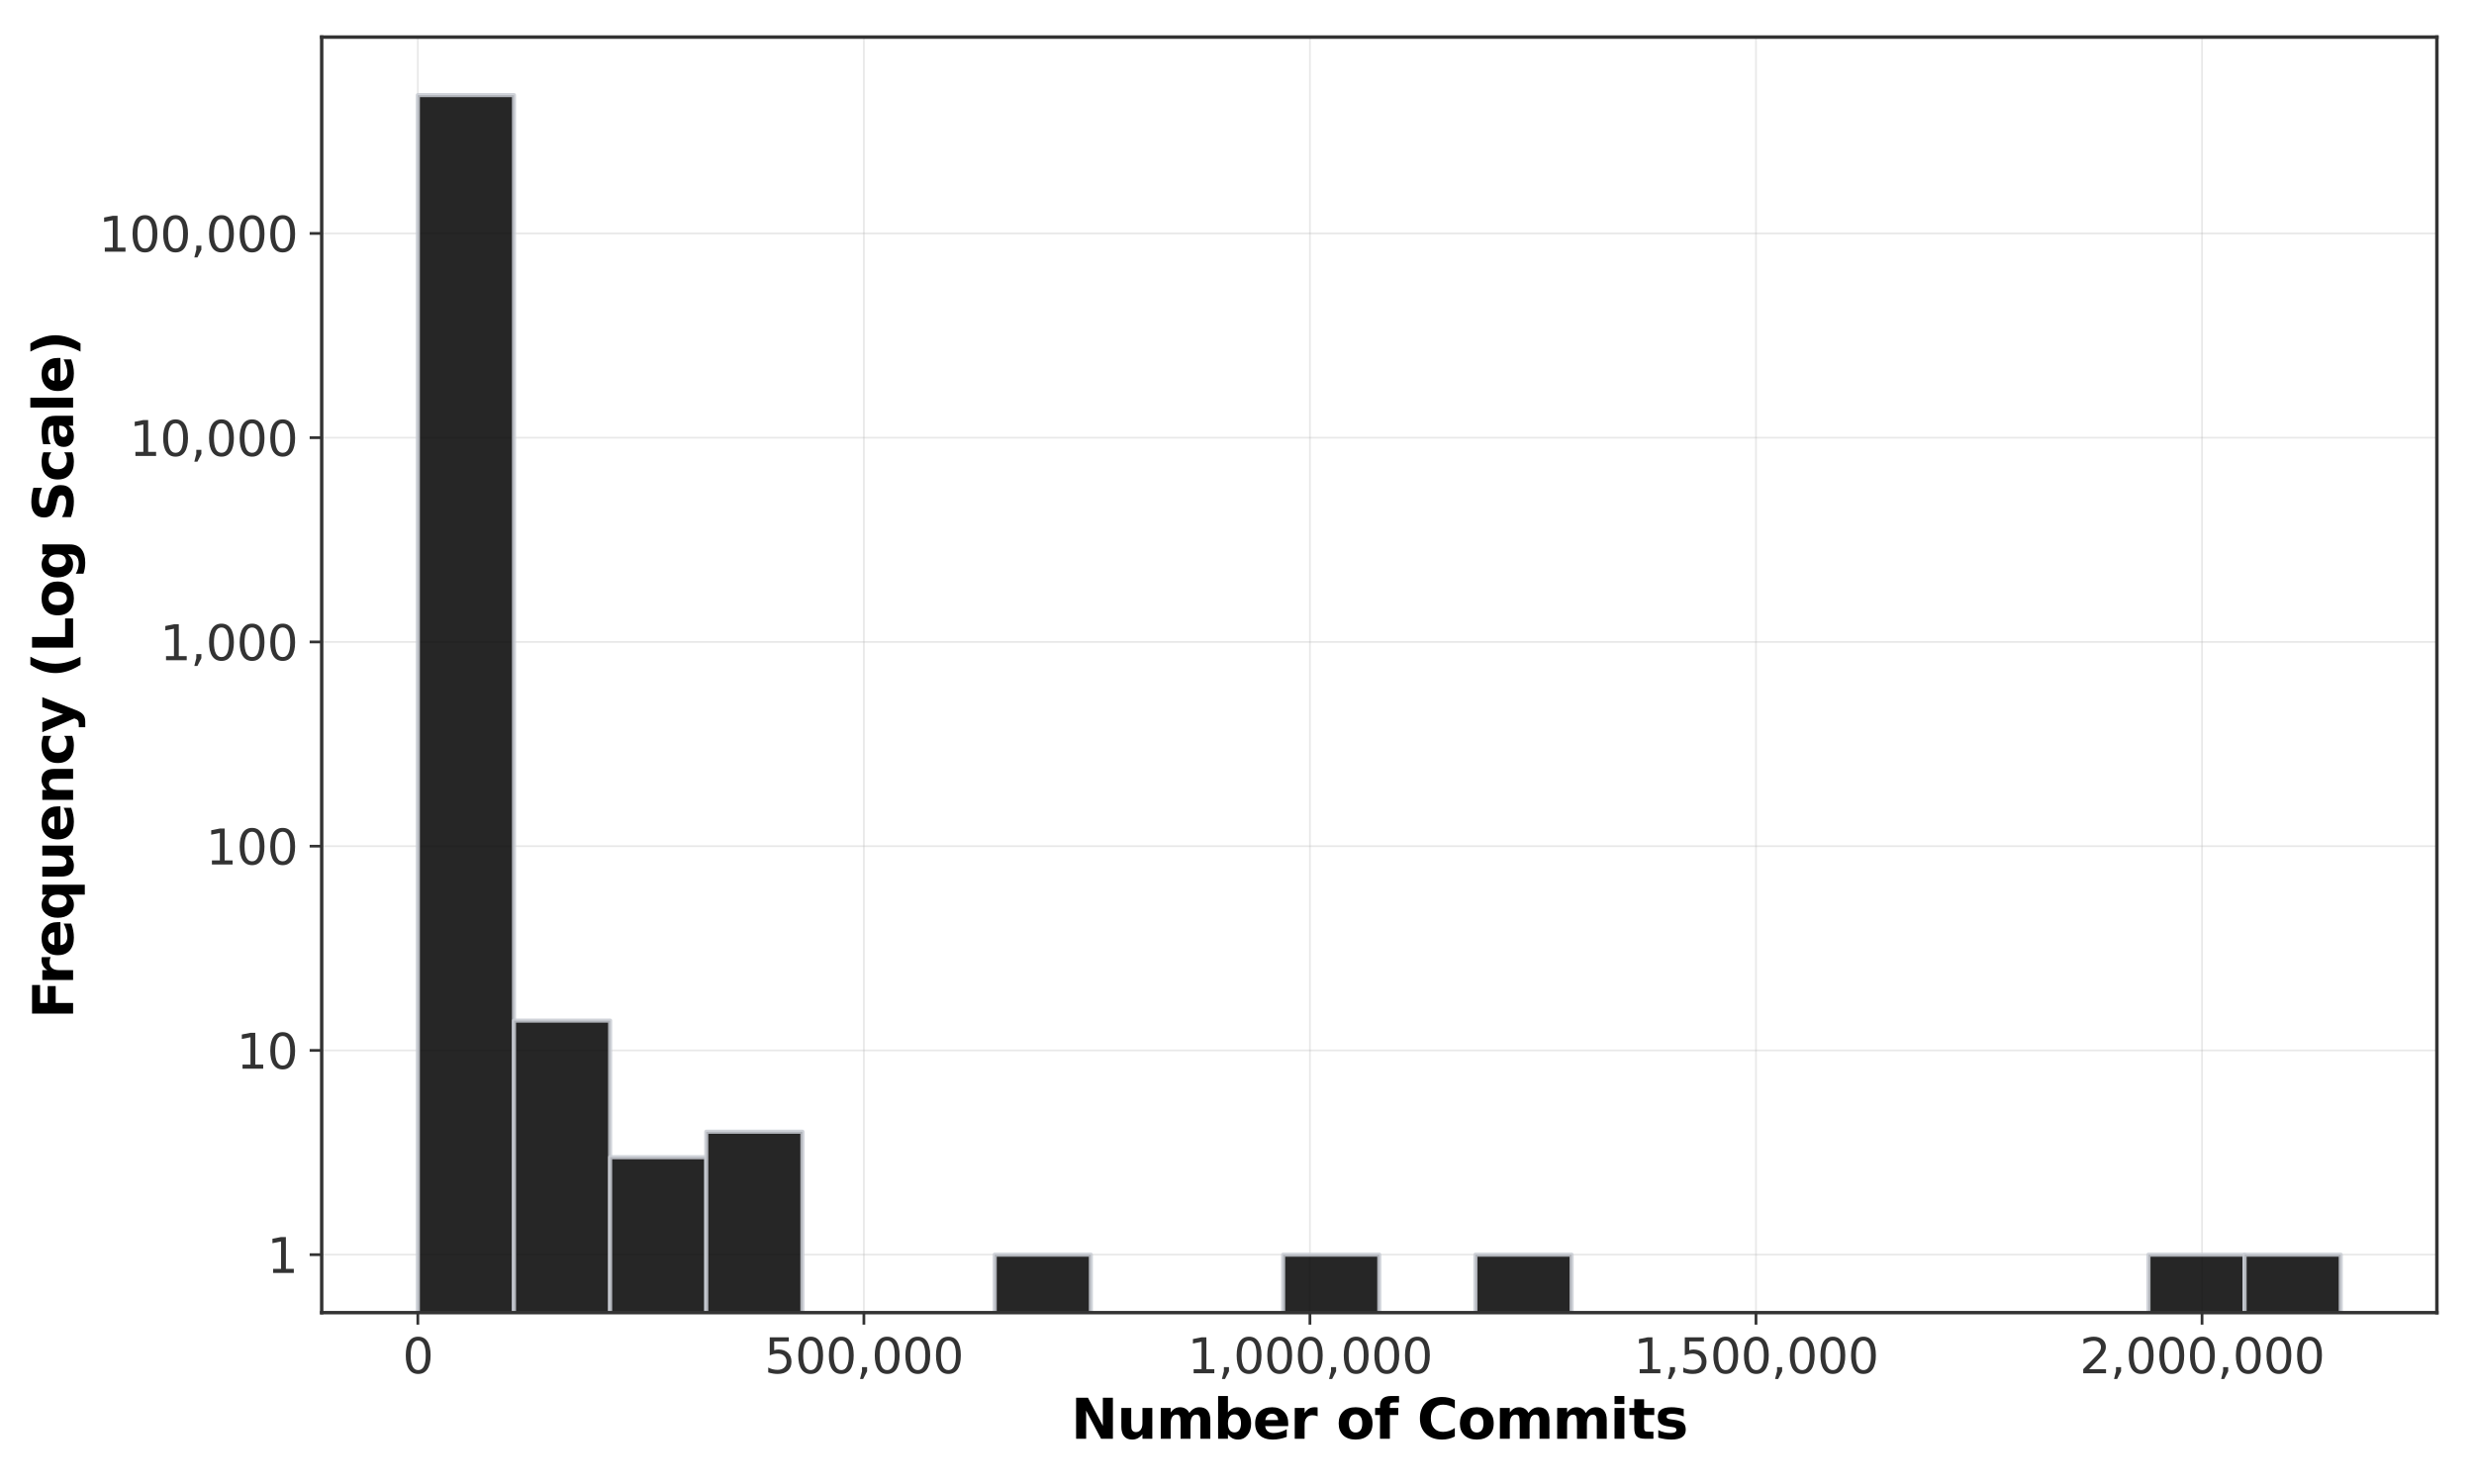 <?xml version="1.0" encoding="utf-8" standalone="no"?>
<!DOCTYPE svg PUBLIC "-//W3C//DTD SVG 1.1//EN"
  "http://www.w3.org/Graphics/SVG/1.1/DTD/svg11.dtd">
<svg xmlns:xlink="http://www.w3.org/1999/xlink" width="720pt" height="432pt" viewBox="0 0 720 432" xmlns="http://www.w3.org/2000/svg" version="1.1">
 <defs>
  <style type="text/css">*{stroke-linejoin: round; stroke-linecap: butt}</style>
 </defs>
 <g id="figure_1">
  <g id="patch_1">
   <path d="M 0 432 
L 720 432 
L 720 0 
L 0 0 
z
" style="fill: #ffffff"/>
  </g>
  <g id="axes_1">
   <g id="patch_2">
    <path d="M 93.62 382.12 
L 709.2 382.12 
L 709.2 10.8 
L 93.62 10.8 
z
" style="fill: #ffffff"/>
   </g>
   <g id="matplotlib.axis_1">
    <g id="xtick_1">
     <g id="line2d_1">
      <path d="M 121.601 382.12 
L 121.601 10.8 
" clip-path="url(#p76a0d48340)" style="fill: none; stroke: #b0b0b0; stroke-opacity: 0.3; stroke-width: 0.5; stroke-linecap: square"/>
     </g>
     <g id="line2d_2">
      <defs>
       <path id="m8fc6e42da7" d="M 0 0 
L 0 3.5 
" style="stroke: #333333; stroke-width: 0.8"/>
      </defs>
      <g>
       <use xlink:href="#m8fc6e42da7" x="121.601" y="382.12" style="fill: #333333; stroke: #333333; stroke-width: 0.8"/>
      </g>
     </g>
     <g id="text_1">
      <!-- 0 -->
      <g style="fill: #333333" transform="translate(117.147 399.758) scale(0.14 -0.14)">
       <defs>
        <path id="DejaVuSans-30" d="M 2034 4250 
Q 1547 4250 1301 3770 
Q 1056 3291 1056 2328 
Q 1056 1369 1301 889 
Q 1547 409 2034 409 
Q 2525 409 2770 889 
Q 3016 1369 3016 2328 
Q 3016 3291 2770 3770 
Q 2525 4250 2034 4250 
z
M 2034 4750 
Q 2819 4750 3233 4129 
Q 3647 3509 3647 2328 
Q 3647 1150 3233 529 
Q 2819 -91 2034 -91 
Q 1250 -91 836 529 
Q 422 1150 422 2328 
Q 422 3509 836 4129 
Q 1250 4750 2034 4750 
z
" transform="scale(0.016)"/>
       </defs>
       <use xlink:href="#DejaVuSans-30"/>
      </g>
     </g>
    </g>
    <g id="xtick_2">
     <g id="line2d_3">
      <path d="M 251.414 382.12 
L 251.414 10.8 
" clip-path="url(#p76a0d48340)" style="fill: none; stroke: #b0b0b0; stroke-opacity: 0.3; stroke-width: 0.5; stroke-linecap: square"/>
     </g>
     <g id="line2d_4">
      <g>
       <use xlink:href="#m8fc6e42da7" x="251.414" y="382.12" style="fill: #333333; stroke: #333333; stroke-width: 0.8"/>
      </g>
     </g>
     <g id="text_2">
      <!-- 500,000 -->
      <g style="fill: #333333" transform="translate(222.467 399.758) scale(0.14 -0.14)">
       <defs>
        <path id="DejaVuSans-35" d="M 691 4666 
L 3169 4666 
L 3169 4134 
L 1269 4134 
L 1269 2991 
Q 1406 3038 1543 3061 
Q 1681 3084 1819 3084 
Q 2600 3084 3056 2656 
Q 3513 2228 3513 1497 
Q 3513 744 3044 326 
Q 2575 -91 1722 -91 
Q 1428 -91 1123 -41 
Q 819 9 494 109 
L 494 744 
Q 775 591 1075 516 
Q 1375 441 1709 441 
Q 2250 441 2565 725 
Q 2881 1009 2881 1497 
Q 2881 1984 2565 2268 
Q 2250 2553 1709 2553 
Q 1456 2553 1204 2497 
Q 953 2441 691 2322 
L 691 4666 
z
" transform="scale(0.016)"/>
        <path id="DejaVuSans-2c" d="M 750 794 
L 1409 794 
L 1409 256 
L 897 -744 
L 494 -744 
L 750 256 
L 750 794 
z
" transform="scale(0.016)"/>
       </defs>
       <use xlink:href="#DejaVuSans-35"/>
       <use xlink:href="#DejaVuSans-30" transform="translate(63.623 0)"/>
       <use xlink:href="#DejaVuSans-30" transform="translate(127.246 0)"/>
       <use xlink:href="#DejaVuSans-2c" transform="translate(190.869 0)"/>
       <use xlink:href="#DejaVuSans-30" transform="translate(222.656 0)"/>
       <use xlink:href="#DejaVuSans-30" transform="translate(286.279 0)"/>
       <use xlink:href="#DejaVuSans-30" transform="translate(349.902 0)"/>
      </g>
     </g>
    </g>
    <g id="xtick_3">
     <g id="line2d_5">
      <path d="M 381.227 382.12 
L 381.227 10.8 
" clip-path="url(#p76a0d48340)" style="fill: none; stroke: #b0b0b0; stroke-opacity: 0.3; stroke-width: 0.5; stroke-linecap: square"/>
     </g>
     <g id="line2d_6">
      <g>
       <use xlink:href="#m8fc6e42da7" x="381.227" y="382.12" style="fill: #333333; stroke: #333333; stroke-width: 0.8"/>
      </g>
     </g>
     <g id="text_3">
      <!-- 1,000,000 -->
      <g style="fill: #333333" transform="translate(345.601 399.758) scale(0.14 -0.14)">
       <defs>
        <path id="DejaVuSans-31" d="M 794 531 
L 1825 531 
L 1825 4091 
L 703 3866 
L 703 4441 
L 1819 4666 
L 2450 4666 
L 2450 531 
L 3481 531 
L 3481 0 
L 794 0 
L 794 531 
z
" transform="scale(0.016)"/>
       </defs>
       <use xlink:href="#DejaVuSans-31"/>
       <use xlink:href="#DejaVuSans-2c" transform="translate(63.623 0)"/>
       <use xlink:href="#DejaVuSans-30" transform="translate(95.41 0)"/>
       <use xlink:href="#DejaVuSans-30" transform="translate(159.033 0)"/>
       <use xlink:href="#DejaVuSans-30" transform="translate(222.656 0)"/>
       <use xlink:href="#DejaVuSans-2c" transform="translate(286.279 0)"/>
       <use xlink:href="#DejaVuSans-30" transform="translate(318.066 0)"/>
       <use xlink:href="#DejaVuSans-30" transform="translate(381.689 0)"/>
       <use xlink:href="#DejaVuSans-30" transform="translate(445.312 0)"/>
      </g>
     </g>
    </g>
    <g id="xtick_4">
     <g id="line2d_7">
      <path d="M 511.04 382.12 
L 511.04 10.8 
" clip-path="url(#p76a0d48340)" style="fill: none; stroke: #b0b0b0; stroke-opacity: 0.3; stroke-width: 0.5; stroke-linecap: square"/>
     </g>
     <g id="line2d_8">
      <g>
       <use xlink:href="#m8fc6e42da7" x="511.04" y="382.12" style="fill: #333333; stroke: #333333; stroke-width: 0.8"/>
      </g>
     </g>
     <g id="text_4">
      <!-- 1,500,000 -->
      <g style="fill: #333333" transform="translate(475.414 399.758) scale(0.14 -0.14)">
       <use xlink:href="#DejaVuSans-31"/>
       <use xlink:href="#DejaVuSans-2c" transform="translate(63.623 0)"/>
       <use xlink:href="#DejaVuSans-35" transform="translate(95.41 0)"/>
       <use xlink:href="#DejaVuSans-30" transform="translate(159.033 0)"/>
       <use xlink:href="#DejaVuSans-30" transform="translate(222.656 0)"/>
       <use xlink:href="#DejaVuSans-2c" transform="translate(286.279 0)"/>
       <use xlink:href="#DejaVuSans-30" transform="translate(318.066 0)"/>
       <use xlink:href="#DejaVuSans-30" transform="translate(381.689 0)"/>
       <use xlink:href="#DejaVuSans-30" transform="translate(445.312 0)"/>
      </g>
     </g>
    </g>
    <g id="xtick_5">
     <g id="line2d_9">
      <path d="M 640.853 382.12 
L 640.853 10.8 
" clip-path="url(#p76a0d48340)" style="fill: none; stroke: #b0b0b0; stroke-opacity: 0.3; stroke-width: 0.5; stroke-linecap: square"/>
     </g>
     <g id="line2d_10">
      <g>
       <use xlink:href="#m8fc6e42da7" x="640.853" y="382.12" style="fill: #333333; stroke: #333333; stroke-width: 0.8"/>
      </g>
     </g>
     <g id="text_5">
      <!-- 2,000,000 -->
      <g style="fill: #333333" transform="translate(605.228 399.758) scale(0.14 -0.14)">
       <defs>
        <path id="DejaVuSans-32" d="M 1228 531 
L 3431 531 
L 3431 0 
L 469 0 
L 469 531 
Q 828 903 1448 1529 
Q 2069 2156 2228 2338 
Q 2531 2678 2651 2914 
Q 2772 3150 2772 3378 
Q 2772 3750 2511 3984 
Q 2250 4219 1831 4219 
Q 1534 4219 1204 4116 
Q 875 4013 500 3803 
L 500 4441 
Q 881 4594 1212 4672 
Q 1544 4750 1819 4750 
Q 2544 4750 2975 4387 
Q 3406 4025 3406 3419 
Q 3406 3131 3298 2873 
Q 3191 2616 2906 2266 
Q 2828 2175 2409 1742 
Q 1991 1309 1228 531 
z
" transform="scale(0.016)"/>
       </defs>
       <use xlink:href="#DejaVuSans-32"/>
       <use xlink:href="#DejaVuSans-2c" transform="translate(63.623 0)"/>
       <use xlink:href="#DejaVuSans-30" transform="translate(95.41 0)"/>
       <use xlink:href="#DejaVuSans-30" transform="translate(159.033 0)"/>
       <use xlink:href="#DejaVuSans-30" transform="translate(222.656 0)"/>
       <use xlink:href="#DejaVuSans-2c" transform="translate(286.279 0)"/>
       <use xlink:href="#DejaVuSans-30" transform="translate(318.066 0)"/>
       <use xlink:href="#DejaVuSans-30" transform="translate(381.689 0)"/>
       <use xlink:href="#DejaVuSans-30" transform="translate(445.312 0)"/>
      </g>
     </g>
    </g>
    <g id="text_6">
     <!-- Number of Commits -->
     <g transform="translate(311.673 418.827) scale(0.16 -0.16)">
      <defs>
       <path id="DejaVuSans-Bold-4e" d="M 588 4666 
L 1931 4666 
L 3628 1466 
L 3628 4666 
L 4769 4666 
L 4769 0 
L 3425 0 
L 1728 3200 
L 1728 0 
L 588 0 
L 588 4666 
z
" transform="scale(0.016)"/>
       <path id="DejaVuSans-Bold-75" d="M 500 1363 
L 500 3500 
L 1625 3500 
L 1625 3150 
Q 1625 2866 1622 2436 
Q 1619 2006 1619 1863 
Q 1619 1441 1641 1255 
Q 1663 1069 1716 984 
Q 1784 875 1895 815 
Q 2006 756 2150 756 
Q 2500 756 2700 1025 
Q 2900 1294 2900 1772 
L 2900 3500 
L 4019 3500 
L 4019 0 
L 2900 0 
L 2900 506 
Q 2647 200 2364 54 
Q 2081 -91 1741 -91 
Q 1134 -91 817 281 
Q 500 653 500 1363 
z
" transform="scale(0.016)"/>
       <path id="DejaVuSans-Bold-6d" d="M 3781 2919 
Q 3994 3244 4286 3414 
Q 4578 3584 4928 3584 
Q 5531 3584 5847 3212 
Q 6163 2841 6163 2131 
L 6163 0 
L 5038 0 
L 5038 1825 
Q 5041 1866 5042 1909 
Q 5044 1953 5044 2034 
Q 5044 2406 4934 2573 
Q 4825 2741 4581 2741 
Q 4263 2741 4089 2478 
Q 3916 2216 3909 1719 
L 3909 0 
L 2784 0 
L 2784 1825 
Q 2784 2406 2684 2573 
Q 2584 2741 2328 2741 
Q 2006 2741 1831 2477 
Q 1656 2213 1656 1722 
L 1656 0 
L 531 0 
L 531 3500 
L 1656 3500 
L 1656 2988 
Q 1863 3284 2130 3434 
Q 2397 3584 2719 3584 
Q 3081 3584 3359 3409 
Q 3638 3234 3781 2919 
z
" transform="scale(0.016)"/>
       <path id="DejaVuSans-Bold-62" d="M 2400 722 
Q 2759 722 2948 984 
Q 3138 1247 3138 1747 
Q 3138 2247 2948 2509 
Q 2759 2772 2400 2772 
Q 2041 2772 1848 2508 
Q 1656 2244 1656 1747 
Q 1656 1250 1848 986 
Q 2041 722 2400 722 
z
M 1656 2988 
Q 1888 3294 2169 3439 
Q 2450 3584 2816 3584 
Q 3463 3584 3878 3070 
Q 4294 2556 4294 1747 
Q 4294 938 3878 423 
Q 3463 -91 2816 -91 
Q 2450 -91 2169 54 
Q 1888 200 1656 506 
L 1656 0 
L 538 0 
L 538 4863 
L 1656 4863 
L 1656 2988 
z
" transform="scale(0.016)"/>
       <path id="DejaVuSans-Bold-65" d="M 4031 1759 
L 4031 1441 
L 1416 1441 
Q 1456 1047 1700 850 
Q 1944 653 2381 653 
Q 2734 653 3104 758 
Q 3475 863 3866 1075 
L 3866 213 
Q 3469 63 3072 -14 
Q 2675 -91 2278 -91 
Q 1328 -91 801 392 
Q 275 875 275 1747 
Q 275 2603 792 3093 
Q 1309 3584 2216 3584 
Q 3041 3584 3536 3087 
Q 4031 2591 4031 1759 
z
M 2881 2131 
Q 2881 2450 2695 2645 
Q 2509 2841 2209 2841 
Q 1884 2841 1681 2658 
Q 1478 2475 1428 2131 
L 2881 2131 
z
" transform="scale(0.016)"/>
       <path id="DejaVuSans-Bold-72" d="M 3138 2547 
Q 2991 2616 2845 2648 
Q 2700 2681 2553 2681 
Q 2122 2681 1889 2404 
Q 1656 2128 1656 1613 
L 1656 0 
L 538 0 
L 538 3500 
L 1656 3500 
L 1656 2925 
Q 1872 3269 2151 3426 
Q 2431 3584 2822 3584 
Q 2878 3584 2943 3579 
Q 3009 3575 3134 3559 
L 3138 2547 
z
" transform="scale(0.016)"/>
       <path id="DejaVuSans-Bold-20" transform="scale(0.016)"/>
       <path id="DejaVuSans-Bold-6f" d="M 2203 2784 
Q 1831 2784 1636 2517 
Q 1441 2250 1441 1747 
Q 1441 1244 1636 976 
Q 1831 709 2203 709 
Q 2569 709 2762 976 
Q 2956 1244 2956 1747 
Q 2956 2250 2762 2517 
Q 2569 2784 2203 2784 
z
M 2203 3584 
Q 3106 3584 3614 3096 
Q 4122 2609 4122 1747 
Q 4122 884 3614 396 
Q 3106 -91 2203 -91 
Q 1297 -91 786 396 
Q 275 884 275 1747 
Q 275 2609 786 3096 
Q 1297 3584 2203 3584 
z
" transform="scale(0.016)"/>
       <path id="DejaVuSans-Bold-66" d="M 2841 4863 
L 2841 4128 
L 2222 4128 
Q 1984 4128 1890 4042 
Q 1797 3956 1797 3744 
L 1797 3500 
L 2753 3500 
L 2753 2700 
L 1797 2700 
L 1797 0 
L 678 0 
L 678 2700 
L 122 2700 
L 122 3500 
L 678 3500 
L 678 3744 
Q 678 4316 997 4589 
Q 1316 4863 1984 4863 
L 2841 4863 
z
" transform="scale(0.016)"/>
       <path id="DejaVuSans-Bold-43" d="M 4288 256 
Q 3956 84 3597 -3 
Q 3238 -91 2847 -91 
Q 1681 -91 1000 561 
Q 319 1213 319 2328 
Q 319 3447 1000 4098 
Q 1681 4750 2847 4750 
Q 3238 4750 3597 4662 
Q 3956 4575 4288 4403 
L 4288 3438 
Q 3953 3666 3628 3772 
Q 3303 3878 2944 3878 
Q 2300 3878 1931 3465 
Q 1563 3053 1563 2328 
Q 1563 1606 1931 1193 
Q 2300 781 2944 781 
Q 3303 781 3628 887 
Q 3953 994 4288 1222 
L 4288 256 
z
" transform="scale(0.016)"/>
       <path id="DejaVuSans-Bold-69" d="M 538 3500 
L 1656 3500 
L 1656 0 
L 538 0 
L 538 3500 
z
M 538 4863 
L 1656 4863 
L 1656 3950 
L 538 3950 
L 538 4863 
z
" transform="scale(0.016)"/>
       <path id="DejaVuSans-Bold-74" d="M 1759 4494 
L 1759 3500 
L 2913 3500 
L 2913 2700 
L 1759 2700 
L 1759 1216 
Q 1759 972 1856 886 
Q 1953 800 2241 800 
L 2816 800 
L 2816 0 
L 1856 0 
Q 1194 0 917 276 
Q 641 553 641 1216 
L 641 2700 
L 84 2700 
L 84 3500 
L 641 3500 
L 641 4494 
L 1759 4494 
z
" transform="scale(0.016)"/>
       <path id="DejaVuSans-Bold-73" d="M 3272 3391 
L 3272 2541 
Q 2913 2691 2578 2766 
Q 2244 2841 1947 2841 
Q 1628 2841 1473 2761 
Q 1319 2681 1319 2516 
Q 1319 2381 1436 2309 
Q 1553 2238 1856 2203 
L 2053 2175 
Q 2913 2066 3209 1816 
Q 3506 1566 3506 1031 
Q 3506 472 3093 190 
Q 2681 -91 1863 -91 
Q 1516 -91 1145 -36 
Q 775 19 384 128 
L 384 978 
Q 719 816 1070 734 
Q 1422 653 1784 653 
Q 2113 653 2278 743 
Q 2444 834 2444 1013 
Q 2444 1163 2330 1236 
Q 2216 1309 1875 1350 
L 1678 1375 
Q 931 1469 631 1722 
Q 331 1975 331 2491 
Q 331 3047 712 3315 
Q 1094 3584 1881 3584 
Q 2191 3584 2531 3537 
Q 2872 3491 3272 3391 
z
" transform="scale(0.016)"/>
      </defs>
      <use xlink:href="#DejaVuSans-Bold-4e"/>
      <use xlink:href="#DejaVuSans-Bold-75" transform="translate(83.691 0)"/>
      <use xlink:href="#DejaVuSans-Bold-6d" transform="translate(154.883 0)"/>
      <use xlink:href="#DejaVuSans-Bold-62" transform="translate(259.082 0)"/>
      <use xlink:href="#DejaVuSans-Bold-65" transform="translate(330.664 0)"/>
      <use xlink:href="#DejaVuSans-Bold-72" transform="translate(398.486 0)"/>
      <use xlink:href="#DejaVuSans-Bold-20" transform="translate(447.803 0)"/>
      <use xlink:href="#DejaVuSans-Bold-6f" transform="translate(482.617 0)"/>
      <use xlink:href="#DejaVuSans-Bold-66" transform="translate(551.318 0)"/>
      <use xlink:href="#DejaVuSans-Bold-20" transform="translate(594.824 0)"/>
      <use xlink:href="#DejaVuSans-Bold-43" transform="translate(629.639 0)"/>
      <use xlink:href="#DejaVuSans-Bold-6f" transform="translate(703.027 0)"/>
      <use xlink:href="#DejaVuSans-Bold-6d" transform="translate(771.729 0)"/>
      <use xlink:href="#DejaVuSans-Bold-6d" transform="translate(875.928 0)"/>
      <use xlink:href="#DejaVuSans-Bold-69" transform="translate(980.127 0)"/>
      <use xlink:href="#DejaVuSans-Bold-74" transform="translate(1014.404 0)"/>
      <use xlink:href="#DejaVuSans-Bold-73" transform="translate(1062.207 0)"/>
     </g>
    </g>
   </g>
   <g id="matplotlib.axis_2">
    <g id="ytick_1">
     <g id="line2d_11">
      <path d="M 93.62 365.242 
L 709.2 365.242 
" clip-path="url(#p76a0d48340)" style="fill: none; stroke: #b0b0b0; stroke-opacity: 0.3; stroke-width: 0.5; stroke-linecap: square"/>
     </g>
     <g id="line2d_12">
      <defs>
       <path id="m2b8112653d" d="M 0 0 
L -3.5 0 
" style="stroke: #333333; stroke-width: 0.8"/>
      </defs>
      <g>
       <use xlink:href="#m2b8112653d" x="93.62" y="365.242" style="fill: #333333; stroke: #333333; stroke-width: 0.8"/>
      </g>
     </g>
     <g id="text_7">
      <!-- 1 -->
      <g style="fill: #333333" transform="translate(77.713 370.561) scale(0.14 -0.14)">
       <use xlink:href="#DejaVuSans-31"/>
      </g>
     </g>
    </g>
    <g id="ytick_2">
     <g id="line2d_13">
      <path d="M 93.62 305.785 
L 709.2 305.785 
" clip-path="url(#p76a0d48340)" style="fill: none; stroke: #b0b0b0; stroke-opacity: 0.3; stroke-width: 0.5; stroke-linecap: square"/>
     </g>
     <g id="line2d_14">
      <g>
       <use xlink:href="#m2b8112653d" x="93.62" y="305.785" style="fill: #333333; stroke: #333333; stroke-width: 0.8"/>
      </g>
     </g>
     <g id="text_8">
      <!-- 10 -->
      <g style="fill: #333333" transform="translate(68.805 311.104) scale(0.14 -0.14)">
       <use xlink:href="#DejaVuSans-31"/>
       <use xlink:href="#DejaVuSans-30" transform="translate(63.623 0)"/>
      </g>
     </g>
    </g>
    <g id="ytick_3">
     <g id="line2d_15">
      <path d="M 93.62 246.328 
L 709.2 246.328 
" clip-path="url(#p76a0d48340)" style="fill: none; stroke: #b0b0b0; stroke-opacity: 0.3; stroke-width: 0.5; stroke-linecap: square"/>
     </g>
     <g id="line2d_16">
      <g>
       <use xlink:href="#m2b8112653d" x="93.62" y="246.328" style="fill: #333333; stroke: #333333; stroke-width: 0.8"/>
      </g>
     </g>
     <g id="text_9">
      <!-- 100 -->
      <g style="fill: #333333" transform="translate(59.898 251.646) scale(0.14 -0.14)">
       <use xlink:href="#DejaVuSans-31"/>
       <use xlink:href="#DejaVuSans-30" transform="translate(63.623 0)"/>
       <use xlink:href="#DejaVuSans-30" transform="translate(127.246 0)"/>
      </g>
     </g>
    </g>
    <g id="ytick_4">
     <g id="line2d_17">
      <path d="M 93.62 186.87 
L 709.2 186.87 
" clip-path="url(#p76a0d48340)" style="fill: none; stroke: #b0b0b0; stroke-opacity: 0.3; stroke-width: 0.5; stroke-linecap: square"/>
     </g>
     <g id="line2d_18">
      <g>
       <use xlink:href="#m2b8112653d" x="93.62" y="186.87" style="fill: #333333; stroke: #333333; stroke-width: 0.8"/>
      </g>
     </g>
     <g id="text_10">
      <!-- 1,000 -->
      <g style="fill: #333333" transform="translate(46.541 192.189) scale(0.14 -0.14)">
       <use xlink:href="#DejaVuSans-31"/>
       <use xlink:href="#DejaVuSans-2c" transform="translate(63.623 0)"/>
       <use xlink:href="#DejaVuSans-30" transform="translate(95.41 0)"/>
       <use xlink:href="#DejaVuSans-30" transform="translate(159.033 0)"/>
       <use xlink:href="#DejaVuSans-30" transform="translate(222.656 0)"/>
      </g>
     </g>
    </g>
    <g id="ytick_5">
     <g id="line2d_19">
      <path d="M 93.62 127.413 
L 709.2 127.413 
" clip-path="url(#p76a0d48340)" style="fill: none; stroke: #b0b0b0; stroke-opacity: 0.3; stroke-width: 0.5; stroke-linecap: square"/>
     </g>
     <g id="line2d_20">
      <g>
       <use xlink:href="#m2b8112653d" x="93.62" y="127.413" style="fill: #333333; stroke: #333333; stroke-width: 0.8"/>
      </g>
     </g>
     <g id="text_11">
      <!-- 10,000 -->
      <g style="fill: #333333" transform="translate(37.633 132.732) scale(0.14 -0.14)">
       <use xlink:href="#DejaVuSans-31"/>
       <use xlink:href="#DejaVuSans-30" transform="translate(63.623 0)"/>
       <use xlink:href="#DejaVuSans-2c" transform="translate(127.246 0)"/>
       <use xlink:href="#DejaVuSans-30" transform="translate(159.033 0)"/>
       <use xlink:href="#DejaVuSans-30" transform="translate(222.656 0)"/>
       <use xlink:href="#DejaVuSans-30" transform="translate(286.279 0)"/>
      </g>
     </g>
    </g>
    <g id="ytick_6">
     <g id="line2d_21">
      <path d="M 93.62 67.956 
L 709.2 67.956 
" clip-path="url(#p76a0d48340)" style="fill: none; stroke: #b0b0b0; stroke-opacity: 0.3; stroke-width: 0.5; stroke-linecap: square"/>
     </g>
     <g id="line2d_22">
      <g>
       <use xlink:href="#m2b8112653d" x="93.62" y="67.956" style="fill: #333333; stroke: #333333; stroke-width: 0.8"/>
      </g>
     </g>
     <g id="text_12">
      <!-- 100,000 -->
      <g style="fill: #333333" transform="translate(28.726 73.275) scale(0.14 -0.14)">
       <use xlink:href="#DejaVuSans-31"/>
       <use xlink:href="#DejaVuSans-30" transform="translate(63.623 0)"/>
       <use xlink:href="#DejaVuSans-30" transform="translate(127.246 0)"/>
       <use xlink:href="#DejaVuSans-2c" transform="translate(190.869 0)"/>
       <use xlink:href="#DejaVuSans-30" transform="translate(222.656 0)"/>
       <use xlink:href="#DejaVuSans-30" transform="translate(286.279 0)"/>
       <use xlink:href="#DejaVuSans-30" transform="translate(349.902 0)"/>
      </g>
     </g>
    </g>
    <g id="text_13">
     <!-- Frequency (Log Scale) -->
     <g transform="translate(21.273 296.56) rotate(-90) scale(0.16 -0.16)">
      <defs>
       <path id="DejaVuSans-Bold-46" d="M 588 4666 
L 3834 4666 
L 3834 3756 
L 1791 3756 
L 1791 2888 
L 3713 2888 
L 3713 1978 
L 1791 1978 
L 1791 0 
L 588 0 
L 588 4666 
z
" transform="scale(0.016)"/>
       <path id="DejaVuSans-Bold-71" d="M 2181 2772 
Q 1825 2772 1636 2509 
Q 1447 2247 1447 1747 
Q 1447 1247 1636 984 
Q 1825 722 2181 722 
Q 2541 722 2730 984 
Q 2919 1247 2919 1747 
Q 2919 2247 2730 2509 
Q 2541 2772 2181 2772 
z
M 2919 506 
Q 2688 197 2409 53 
Q 2131 -91 1766 -91 
Q 1119 -91 703 423 
Q 288 938 288 1747 
Q 288 2556 703 3067 
Q 1119 3578 1766 3578 
Q 2131 3578 2409 3434 
Q 2688 3291 2919 2981 
L 2919 3500 
L 4044 3500 
L 4044 -1331 
L 2919 -1331 
L 2919 506 
z
" transform="scale(0.016)"/>
       <path id="DejaVuSans-Bold-6e" d="M 4056 2131 
L 4056 0 
L 2931 0 
L 2931 347 
L 2931 1631 
Q 2931 2084 2911 2256 
Q 2891 2428 2841 2509 
Q 2775 2619 2662 2680 
Q 2550 2741 2406 2741 
Q 2056 2741 1856 2470 
Q 1656 2200 1656 1722 
L 1656 0 
L 538 0 
L 538 3500 
L 1656 3500 
L 1656 2988 
Q 1909 3294 2193 3439 
Q 2478 3584 2822 3584 
Q 3428 3584 3742 3212 
Q 4056 2841 4056 2131 
z
" transform="scale(0.016)"/>
       <path id="DejaVuSans-Bold-63" d="M 3366 3391 
L 3366 2478 
Q 3138 2634 2908 2709 
Q 2678 2784 2431 2784 
Q 1963 2784 1702 2511 
Q 1441 2238 1441 1747 
Q 1441 1256 1702 982 
Q 1963 709 2431 709 
Q 2694 709 2930 787 
Q 3166 866 3366 1019 
L 3366 103 
Q 3103 6 2833 -42 
Q 2563 -91 2291 -91 
Q 1344 -91 809 395 
Q 275 881 275 1747 
Q 275 2613 809 3098 
Q 1344 3584 2291 3584 
Q 2566 3584 2833 3536 
Q 3100 3488 3366 3391 
z
" transform="scale(0.016)"/>
       <path id="DejaVuSans-Bold-79" d="M 78 3500 
L 1197 3500 
L 2138 1125 
L 2938 3500 
L 4056 3500 
L 2584 -331 
Q 2363 -916 2067 -1148 
Q 1772 -1381 1288 -1381 
L 641 -1381 
L 641 -647 
L 991 -647 
Q 1275 -647 1404 -556 
Q 1534 -466 1606 -231 
L 1638 -134 
L 78 3500 
z
" transform="scale(0.016)"/>
       <path id="DejaVuSans-Bold-28" d="M 2413 -844 
L 1484 -844 
Q 1006 -72 778 623 
Q 550 1319 550 2003 
Q 550 2688 779 3389 
Q 1009 4091 1484 4856 
L 2413 4856 
Q 2013 4116 1813 3408 
Q 1613 2700 1613 2009 
Q 1613 1319 1811 609 
Q 2009 -100 2413 -844 
z
" transform="scale(0.016)"/>
       <path id="DejaVuSans-Bold-4c" d="M 588 4666 
L 1791 4666 
L 1791 909 
L 3903 909 
L 3903 0 
L 588 0 
L 588 4666 
z
" transform="scale(0.016)"/>
       <path id="DejaVuSans-Bold-67" d="M 2919 594 
Q 2688 288 2409 144 
Q 2131 0 1766 0 
Q 1125 0 706 504 
Q 288 1009 288 1791 
Q 288 2575 706 3076 
Q 1125 3578 1766 3578 
Q 2131 3578 2409 3434 
Q 2688 3291 2919 2981 
L 2919 3500 
L 4044 3500 
L 4044 353 
Q 4044 -491 3511 -936 
Q 2978 -1381 1966 -1381 
Q 1638 -1381 1331 -1331 
Q 1025 -1281 716 -1178 
L 716 -306 
Q 1009 -475 1290 -558 
Q 1572 -641 1856 -641 
Q 2406 -641 2662 -400 
Q 2919 -159 2919 353 
L 2919 594 
z
M 2181 2772 
Q 1834 2772 1640 2515 
Q 1447 2259 1447 1791 
Q 1447 1309 1634 1061 
Q 1822 813 2181 813 
Q 2531 813 2725 1069 
Q 2919 1325 2919 1791 
Q 2919 2259 2725 2515 
Q 2531 2772 2181 2772 
z
" transform="scale(0.016)"/>
       <path id="DejaVuSans-Bold-53" d="M 3834 4519 
L 3834 3531 
Q 3450 3703 3084 3790 
Q 2719 3878 2394 3878 
Q 1963 3878 1756 3759 
Q 1550 3641 1550 3391 
Q 1550 3203 1689 3098 
Q 1828 2994 2194 2919 
L 2706 2816 
Q 3484 2659 3812 2340 
Q 4141 2022 4141 1434 
Q 4141 663 3683 286 
Q 3225 -91 2284 -91 
Q 1841 -91 1394 -6 
Q 947 78 500 244 
L 500 1259 
Q 947 1022 1364 901 
Q 1781 781 2169 781 
Q 2563 781 2772 912 
Q 2981 1044 2981 1288 
Q 2981 1506 2839 1625 
Q 2697 1744 2272 1838 
L 1806 1941 
Q 1106 2091 782 2419 
Q 459 2747 459 3303 
Q 459 4000 909 4375 
Q 1359 4750 2203 4750 
Q 2588 4750 2994 4692 
Q 3400 4634 3834 4519 
z
" transform="scale(0.016)"/>
       <path id="DejaVuSans-Bold-61" d="M 2106 1575 
Q 1756 1575 1579 1456 
Q 1403 1338 1403 1106 
Q 1403 894 1545 773 
Q 1688 653 1941 653 
Q 2256 653 2472 879 
Q 2688 1106 2688 1447 
L 2688 1575 
L 2106 1575 
z
M 3816 1997 
L 3816 0 
L 2688 0 
L 2688 519 
Q 2463 200 2181 54 
Q 1900 -91 1497 -91 
Q 953 -91 614 226 
Q 275 544 275 1050 
Q 275 1666 698 1953 
Q 1122 2241 2028 2241 
L 2688 2241 
L 2688 2328 
Q 2688 2594 2478 2717 
Q 2269 2841 1825 2841 
Q 1466 2841 1156 2769 
Q 847 2697 581 2553 
L 581 3406 
Q 941 3494 1303 3539 
Q 1666 3584 2028 3584 
Q 2975 3584 3395 3211 
Q 3816 2838 3816 1997 
z
" transform="scale(0.016)"/>
       <path id="DejaVuSans-Bold-6c" d="M 538 4863 
L 1656 4863 
L 1656 0 
L 538 0 
L 538 4863 
z
" transform="scale(0.016)"/>
       <path id="DejaVuSans-Bold-29" d="M 513 -844 
Q 913 -100 1113 609 
Q 1313 1319 1313 2009 
Q 1313 2700 1113 3408 
Q 913 4116 513 4856 
L 1441 4856 
Q 1916 4091 2145 3389 
Q 2375 2688 2375 2003 
Q 2375 1319 2147 623 
Q 1919 -72 1441 -844 
L 513 -844 
z
" transform="scale(0.016)"/>
      </defs>
      <use xlink:href="#DejaVuSans-Bold-46"/>
      <use xlink:href="#DejaVuSans-Bold-72" transform="translate(61.936 0)"/>
      <use xlink:href="#DejaVuSans-Bold-65" transform="translate(111.252 0)"/>
      <use xlink:href="#DejaVuSans-Bold-71" transform="translate(179.074 0)"/>
      <use xlink:href="#DejaVuSans-Bold-75" transform="translate(250.656 0)"/>
      <use xlink:href="#DejaVuSans-Bold-65" transform="translate(321.848 0)"/>
      <use xlink:href="#DejaVuSans-Bold-6e" transform="translate(389.67 0)"/>
      <use xlink:href="#DejaVuSans-Bold-63" transform="translate(460.861 0)"/>
      <use xlink:href="#DejaVuSans-Bold-79" transform="translate(520.139 0)"/>
      <use xlink:href="#DejaVuSans-Bold-20" transform="translate(585.324 0)"/>
      <use xlink:href="#DejaVuSans-Bold-28" transform="translate(620.139 0)"/>
      <use xlink:href="#DejaVuSans-Bold-4c" transform="translate(665.842 0)"/>
      <use xlink:href="#DejaVuSans-Bold-6f" transform="translate(729.562 0)"/>
      <use xlink:href="#DejaVuSans-Bold-67" transform="translate(798.264 0)"/>
      <use xlink:href="#DejaVuSans-Bold-20" transform="translate(869.846 0)"/>
      <use xlink:href="#DejaVuSans-Bold-53" transform="translate(904.66 0)"/>
      <use xlink:href="#DejaVuSans-Bold-63" transform="translate(976.682 0)"/>
      <use xlink:href="#DejaVuSans-Bold-61" transform="translate(1035.959 0)"/>
      <use xlink:href="#DejaVuSans-Bold-6c" transform="translate(1103.439 0)"/>
      <use xlink:href="#DejaVuSans-Bold-65" transform="translate(1137.717 0)"/>
      <use xlink:href="#DejaVuSans-Bold-29" transform="translate(1205.539 0)"/>
     </g>
    </g>
   </g>
   <g id="patch_3">
    <path d="M 121.601 59822.363 
L 149.582 59822.363 
L 149.582 27.678 
L 121.601 27.678 
z
" clip-path="url(#p76a0d48340)" style="opacity: 0.85; stroke: #c9ccd3; stroke-width: 1.2; stroke-linejoin: miter"/>
   </g>
   <g id="patch_4">
    <path d="M 149.582 59822.363 
L 177.563 59822.363 
L 177.563 297.096 
L 149.582 297.096 
z
" clip-path="url(#p76a0d48340)" style="opacity: 0.85; stroke: #c9ccd3; stroke-width: 1.2; stroke-linejoin: miter"/>
   </g>
   <g id="patch_5">
    <path d="M 177.563 59822.363 
L 205.544 59822.363 
L 205.544 336.874 
L 177.563 336.874 
z
" clip-path="url(#p76a0d48340)" style="opacity: 0.85; stroke: #c9ccd3; stroke-width: 1.2; stroke-linejoin: miter"/>
   </g>
   <g id="patch_6">
    <path d="M 205.544 59822.363 
L 233.525 59822.363 
L 233.525 329.445 
L 205.544 329.445 
z
" clip-path="url(#p76a0d48340)" style="opacity: 0.85; stroke: #c9ccd3; stroke-width: 1.2; stroke-linejoin: miter"/>
   </g>
   <g id="patch_7">
    <path d="M 233.525 59822.363 
L 261.505 59822.363 
L 261.505 59822.363 
L 233.525 59822.363 
z
" clip-path="url(#p76a0d48340)" style="opacity: 0.85; stroke: #c9ccd3; stroke-width: 1.2; stroke-linejoin: miter"/>
   </g>
   <g id="patch_8">
    <path d="M 261.505 59822.363 
L 289.486 59822.363 
L 289.486 59822.363 
L 261.505 59822.363 
z
" clip-path="url(#p76a0d48340)" style="opacity: 0.85; stroke: #c9ccd3; stroke-width: 1.2; stroke-linejoin: miter"/>
   </g>
   <g id="patch_9">
    <path d="M 289.486 59822.363 
L 317.467 59822.363 
L 317.467 365.242 
L 289.486 365.242 
z
" clip-path="url(#p76a0d48340)" style="opacity: 0.85; stroke: #c9ccd3; stroke-width: 1.2; stroke-linejoin: miter"/>
   </g>
   <g id="patch_10">
    <path d="M 317.467 59822.363 
L 345.448 59822.363 
L 345.448 59822.363 
L 317.467 59822.363 
z
" clip-path="url(#p76a0d48340)" style="opacity: 0.85; stroke: #c9ccd3; stroke-width: 1.2; stroke-linejoin: miter"/>
   </g>
   <g id="patch_11">
    <path d="M 345.448 59822.363 
L 373.429 59822.363 
L 373.429 59822.363 
L 345.448 59822.363 
z
" clip-path="url(#p76a0d48340)" style="opacity: 0.85; stroke: #c9ccd3; stroke-width: 1.2; stroke-linejoin: miter"/>
   </g>
   <g id="patch_12">
    <path d="M 373.429 59822.363 
L 401.41 59822.363 
L 401.41 365.242 
L 373.429 365.242 
z
" clip-path="url(#p76a0d48340)" style="opacity: 0.85; stroke: #c9ccd3; stroke-width: 1.2; stroke-linejoin: miter"/>
   </g>
   <g id="patch_13">
    <path d="M 401.41 59822.363 
L 429.391 59822.363 
L 429.391 59822.363 
L 401.41 59822.363 
z
" clip-path="url(#p76a0d48340)" style="opacity: 0.85; stroke: #c9ccd3; stroke-width: 1.2; stroke-linejoin: miter"/>
   </g>
   <g id="patch_14">
    <path d="M 429.391 59822.363 
L 457.372 59822.363 
L 457.372 365.242 
L 429.391 365.242 
z
" clip-path="url(#p76a0d48340)" style="opacity: 0.85; stroke: #c9ccd3; stroke-width: 1.2; stroke-linejoin: miter"/>
   </g>
   <g id="patch_15">
    <path d="M 457.372 59822.363 
L 485.353 59822.363 
L 485.353 59822.363 
L 457.372 59822.363 
z
" clip-path="url(#p76a0d48340)" style="opacity: 0.85; stroke: #c9ccd3; stroke-width: 1.2; stroke-linejoin: miter"/>
   </g>
   <g id="patch_16">
    <path d="M 485.353 59822.363 
L 513.334 59822.363 
L 513.334 59822.363 
L 485.353 59822.363 
z
" clip-path="url(#p76a0d48340)" style="opacity: 0.85; stroke: #c9ccd3; stroke-width: 1.2; stroke-linejoin: miter"/>
   </g>
   <g id="patch_17">
    <path d="M 513.334 59822.363 
L 541.315 59822.363 
L 541.315 59822.363 
L 513.334 59822.363 
z
" clip-path="url(#p76a0d48340)" style="opacity: 0.85; stroke: #c9ccd3; stroke-width: 1.2; stroke-linejoin: miter"/>
   </g>
   <g id="patch_18">
    <path d="M 541.315 59822.363 
L 569.295 59822.363 
L 569.295 59822.363 
L 541.315 59822.363 
z
" clip-path="url(#p76a0d48340)" style="opacity: 0.85; stroke: #c9ccd3; stroke-width: 1.2; stroke-linejoin: miter"/>
   </g>
   <g id="patch_19">
    <path d="M 569.295 59822.363 
L 597.276 59822.363 
L 597.276 59822.363 
L 569.295 59822.363 
z
" clip-path="url(#p76a0d48340)" style="opacity: 0.85; stroke: #c9ccd3; stroke-width: 1.2; stroke-linejoin: miter"/>
   </g>
   <g id="patch_20">
    <path d="M 597.276 59822.363 
L 625.257 59822.363 
L 625.257 59822.363 
L 597.276 59822.363 
z
" clip-path="url(#p76a0d48340)" style="opacity: 0.85; stroke: #c9ccd3; stroke-width: 1.2; stroke-linejoin: miter"/>
   </g>
   <g id="patch_21">
    <path d="M 625.257 59822.363 
L 653.238 59822.363 
L 653.238 365.242 
L 625.257 365.242 
z
" clip-path="url(#p76a0d48340)" style="opacity: 0.85; stroke: #c9ccd3; stroke-width: 1.2; stroke-linejoin: miter"/>
   </g>
   <g id="patch_22">
    <path d="M 653.238 59822.363 
L 681.219 59822.363 
L 681.219 365.242 
L 653.238 365.242 
z
" clip-path="url(#p76a0d48340)" style="opacity: 0.85; stroke: #c9ccd3; stroke-width: 1.2; stroke-linejoin: miter"/>
   </g>
   <g id="patch_23">
    <path d="M 93.62 382.12 
L 93.62 10.8 
" style="fill: none; stroke: #333333; stroke-linejoin: miter; stroke-linecap: square"/>
   </g>
   <g id="patch_24">
    <path d="M 709.2 382.12 
L 709.2 10.8 
" style="fill: none; stroke: #333333; stroke-linejoin: miter; stroke-linecap: square"/>
   </g>
   <g id="patch_25">
    <path d="M 93.62 382.12 
L 709.2 382.12 
" style="fill: none; stroke: #333333; stroke-linejoin: miter; stroke-linecap: square"/>
   </g>
   <g id="patch_26">
    <path d="M 93.62 10.8 
L 709.2 10.8 
" style="fill: none; stroke: #333333; stroke-linejoin: miter; stroke-linecap: square"/>
   </g>
  </g>
 </g>
 <defs>
  <clipPath id="p76a0d48340">
   <rect x="93.62" y="10.8" width="615.58" height="371.32"/>
  </clipPath>
 </defs>
</svg>
